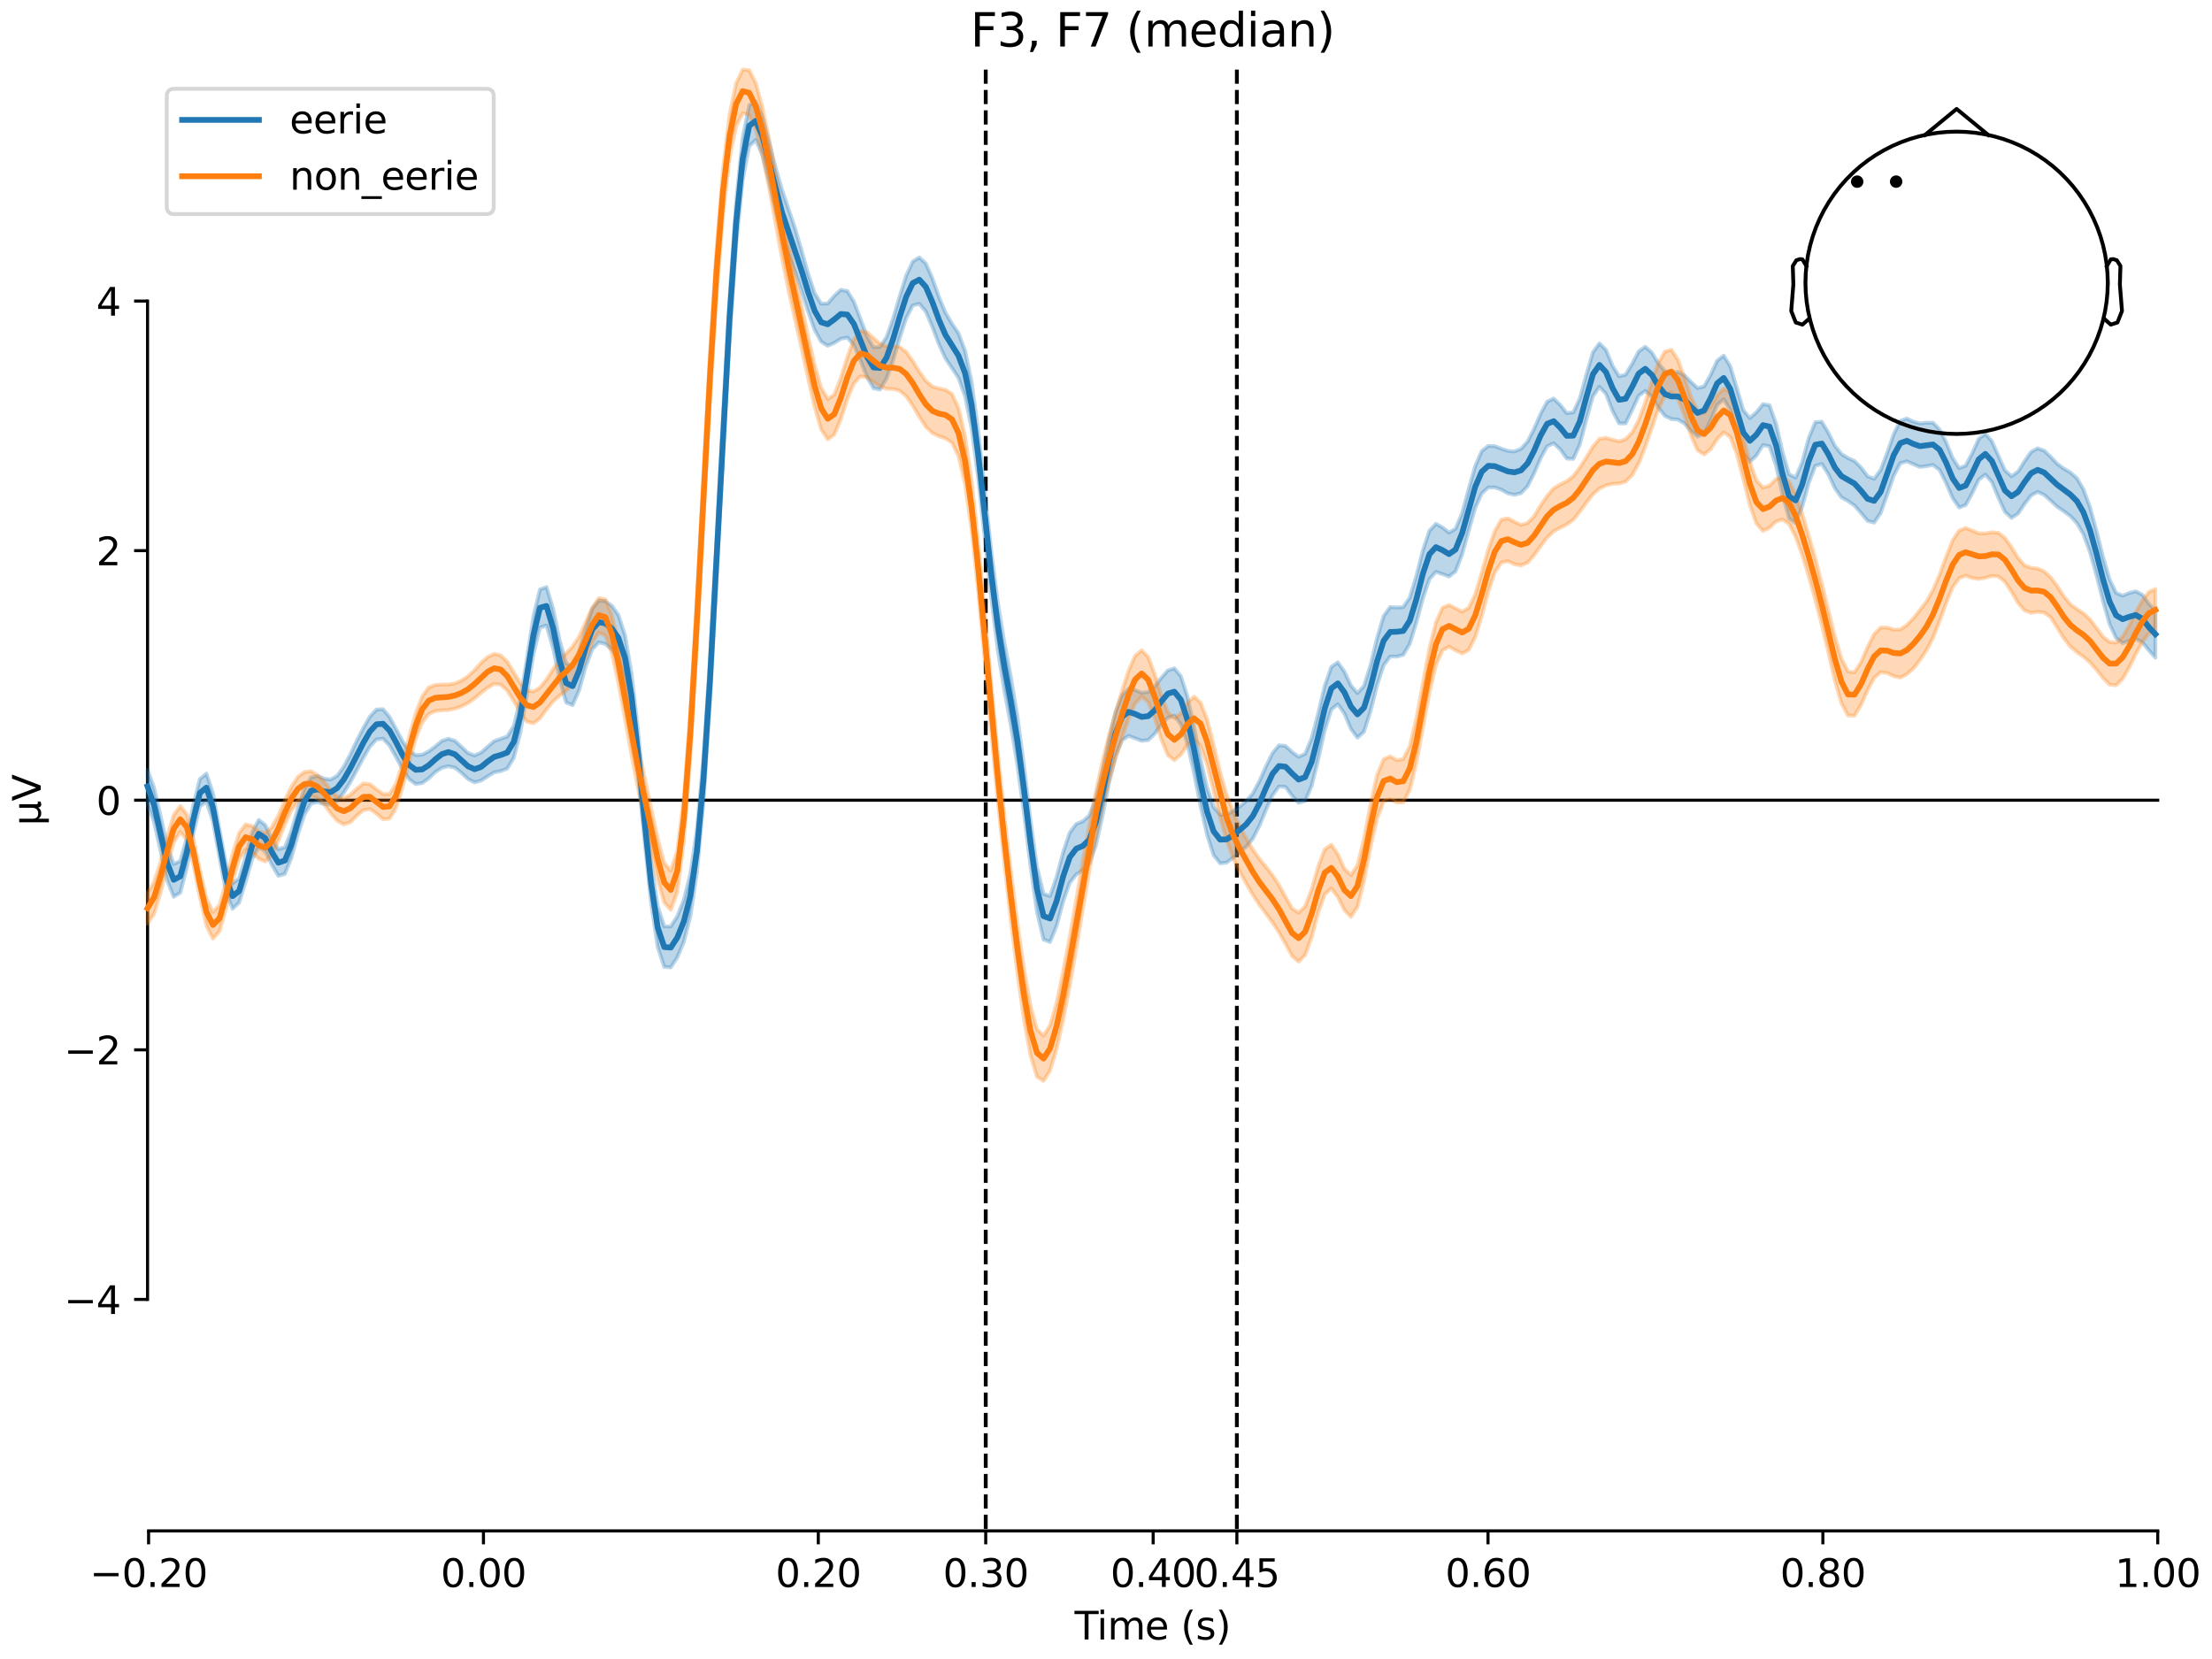<?xml version="1.0" encoding="utf-8" standalone="no"?>
<!DOCTYPE svg PUBLIC "-//W3C//DTD SVG 1.1//EN"
  "http://www.w3.org/Graphics/SVG/1.1/DTD/svg11.dtd">
<svg xmlns:xlink="http://www.w3.org/1999/xlink" width="576pt" height="432pt" viewBox="0 0 576 432" xmlns="http://www.w3.org/2000/svg" version="1.1">
 <defs>
  <style type="text/css">*{stroke-linejoin: round; stroke-linecap: butt}</style>
 </defs>
 <g id="figure_1">
  <g id="patch_1">
   <path d="M 0 432 
L 576 432 
L 576 0 
L 0 0 
z
" style="fill: #ffffff"/>
  </g>
  <g id="axes_1">
   <g id="patch_2">
    <path d="M 38.421 398.644 
L 561.867 398.644 
L 561.867 18.118 
L 38.421 18.118 
L 38.421 398.644 
z
" style="fill: none; opacity: 0"/>
   </g>
   <g id="patch_3">
    <path d="M 38.421 338.364 
L 38.421 78.398 
" style="fill: none; stroke: #000000; stroke-width: 0.8; stroke-linejoin: miter; stroke-linecap: square"/>
   </g>
   <g id="LineCollection_1">
    <path d="M 256.682 18.118 
L 256.682 398.644 
" clip-path="url(#pa86d9f536d)" style="fill: none; stroke-dasharray: 3.7,1.6; stroke-dashoffset: 0; stroke: #000000"/>
    <path d="M 322.079 18.118 
L 322.079 398.644 
" clip-path="url(#pa86d9f536d)" style="fill: none; stroke-dasharray: 3.7,1.6; stroke-dashoffset: 0; stroke: #000000"/>
   </g>
   <g id="matplotlib.axis_1">
    <g id="xtick_1">
     <g id="line2d_1">
      <defs>
       <path id="m85434a8938" d="M 0 0 
L 0 3.5 
" style="stroke: #000000; stroke-width: 0.8"/>
      </defs>
      <g>
       <use xlink:href="#m85434a8938" x="38.693" y="398.644" style="stroke: #000000; stroke-width: 0.8"/>
      </g>
     </g>
     <g id="text_1">
      <!-- −0.20 -->
      <g transform="translate(23.37 413.242) scale(0.1 -0.1)">
       <defs>
        <path id="DejaVuSans-2212" d="M 678 2272 
L 4684 2272 
L 4684 1741 
L 678 1741 
L 678 2272 
z
" transform="scale(0.016)"/>
        <path id="DejaVuSans-30" d="M 2034 4250 
Q 1547 4250 1301 3770 
Q 1056 3291 1056 2328 
Q 1056 1369 1301 889 
Q 1547 409 2034 409 
Q 2525 409 2770 889 
Q 3016 1369 3016 2328 
Q 3016 3291 2770 3770 
Q 2525 4250 2034 4250 
z
M 2034 4750 
Q 2819 4750 3233 4129 
Q 3647 3509 3647 2328 
Q 3647 1150 3233 529 
Q 2819 -91 2034 -91 
Q 1250 -91 836 529 
Q 422 1150 422 2328 
Q 422 3509 836 4129 
Q 1250 4750 2034 4750 
z
" transform="scale(0.016)"/>
        <path id="DejaVuSans-2e" d="M 684 794 
L 1344 794 
L 1344 0 
L 684 0 
L 684 794 
z
" transform="scale(0.016)"/>
        <path id="DejaVuSans-32" d="M 1228 531 
L 3431 531 
L 3431 0 
L 469 0 
L 469 531 
Q 828 903 1448 1529 
Q 2069 2156 2228 2338 
Q 2531 2678 2651 2914 
Q 2772 3150 2772 3378 
Q 2772 3750 2511 3984 
Q 2250 4219 1831 4219 
Q 1534 4219 1204 4116 
Q 875 4013 500 3803 
L 500 4441 
Q 881 4594 1212 4672 
Q 1544 4750 1819 4750 
Q 2544 4750 2975 4387 
Q 3406 4025 3406 3419 
Q 3406 3131 3298 2873 
Q 3191 2616 2906 2266 
Q 2828 2175 2409 1742 
Q 1991 1309 1228 531 
z
" transform="scale(0.016)"/>
       </defs>
       <use xlink:href="#DejaVuSans-2212"/>
       <use xlink:href="#DejaVuSans-30" transform="translate(83.789 0)"/>
       <use xlink:href="#DejaVuSans-2e" transform="translate(147.412 0)"/>
       <use xlink:href="#DejaVuSans-32" transform="translate(179.199 0)"/>
       <use xlink:href="#DejaVuSans-30" transform="translate(242.822 0)"/>
      </g>
     </g>
    </g>
    <g id="xtick_2">
     <g id="line2d_2">
      <g>
       <use xlink:href="#m85434a8938" x="125.889" y="398.644" style="stroke: #000000; stroke-width: 0.8"/>
      </g>
     </g>
     <g id="text_2">
      <!-- 0.00 -->
      <g transform="translate(114.756 413.242) scale(0.1 -0.1)">
       <use xlink:href="#DejaVuSans-30"/>
       <use xlink:href="#DejaVuSans-2e" transform="translate(63.623 0)"/>
       <use xlink:href="#DejaVuSans-30" transform="translate(95.41 0)"/>
       <use xlink:href="#DejaVuSans-30" transform="translate(159.033 0)"/>
      </g>
     </g>
    </g>
    <g id="xtick_3">
     <g id="line2d_3">
      <g>
       <use xlink:href="#m85434a8938" x="213.084" y="398.644" style="stroke: #000000; stroke-width: 0.8"/>
      </g>
     </g>
     <g id="text_3">
      <!-- 0.20 -->
      <g transform="translate(201.952 413.242) scale(0.1 -0.1)">
       <use xlink:href="#DejaVuSans-30"/>
       <use xlink:href="#DejaVuSans-2e" transform="translate(63.623 0)"/>
       <use xlink:href="#DejaVuSans-32" transform="translate(95.41 0)"/>
       <use xlink:href="#DejaVuSans-30" transform="translate(159.033 0)"/>
      </g>
     </g>
    </g>
    <g id="xtick_4">
     <g id="line2d_4">
      <g>
       <use xlink:href="#m85434a8938" x="256.682" y="398.644" style="stroke: #000000; stroke-width: 0.8"/>
      </g>
     </g>
     <g id="text_4">
      <!-- 0.30 -->
      <g transform="translate(245.549 413.242) scale(0.1 -0.1)">
       <defs>
        <path id="DejaVuSans-33" d="M 2597 2516 
Q 3050 2419 3304 2112 
Q 3559 1806 3559 1356 
Q 3559 666 3084 287 
Q 2609 -91 1734 -91 
Q 1441 -91 1130 -33 
Q 819 25 488 141 
L 488 750 
Q 750 597 1062 519 
Q 1375 441 1716 441 
Q 2309 441 2620 675 
Q 2931 909 2931 1356 
Q 2931 1769 2642 2001 
Q 2353 2234 1838 2234 
L 1294 2234 
L 1294 2753 
L 1863 2753 
Q 2328 2753 2575 2939 
Q 2822 3125 2822 3475 
Q 2822 3834 2567 4026 
Q 2313 4219 1838 4219 
Q 1578 4219 1281 4162 
Q 984 4106 628 3988 
L 628 4550 
Q 988 4650 1302 4700 
Q 1616 4750 1894 4750 
Q 2613 4750 3031 4423 
Q 3450 4097 3450 3541 
Q 3450 3153 3228 2886 
Q 3006 2619 2597 2516 
z
" transform="scale(0.016)"/>
       </defs>
       <use xlink:href="#DejaVuSans-30"/>
       <use xlink:href="#DejaVuSans-2e" transform="translate(63.623 0)"/>
       <use xlink:href="#DejaVuSans-33" transform="translate(95.41 0)"/>
       <use xlink:href="#DejaVuSans-30" transform="translate(159.033 0)"/>
      </g>
     </g>
    </g>
    <g id="xtick_5">
     <g id="line2d_5">
      <g>
       <use xlink:href="#m85434a8938" x="300.28" y="398.644" style="stroke: #000000; stroke-width: 0.8"/>
      </g>
     </g>
     <g id="text_5">
      <!-- 0.40 -->
      <g transform="translate(289.147 413.242) scale(0.1 -0.1)">
       <defs>
        <path id="DejaVuSans-34" d="M 2419 4116 
L 825 1625 
L 2419 1625 
L 2419 4116 
z
M 2253 4666 
L 3047 4666 
L 3047 1625 
L 3713 1625 
L 3713 1100 
L 3047 1100 
L 3047 0 
L 2419 0 
L 2419 1100 
L 313 1100 
L 313 1709 
L 2253 4666 
z
" transform="scale(0.016)"/>
       </defs>
       <use xlink:href="#DejaVuSans-30"/>
       <use xlink:href="#DejaVuSans-2e" transform="translate(63.623 0)"/>
       <use xlink:href="#DejaVuSans-34" transform="translate(95.41 0)"/>
       <use xlink:href="#DejaVuSans-30" transform="translate(159.033 0)"/>
      </g>
     </g>
    </g>
    <g id="xtick_6">
     <g id="line2d_6">
      <g>
       <use xlink:href="#m85434a8938" x="322.079" y="398.644" style="stroke: #000000; stroke-width: 0.8"/>
      </g>
     </g>
     <g id="text_6">
      <!-- 0.45 -->
      <g transform="translate(310.946 413.242) scale(0.1 -0.1)">
       <defs>
        <path id="DejaVuSans-35" d="M 691 4666 
L 3169 4666 
L 3169 4134 
L 1269 4134 
L 1269 2991 
Q 1406 3038 1543 3061 
Q 1681 3084 1819 3084 
Q 2600 3084 3056 2656 
Q 3513 2228 3513 1497 
Q 3513 744 3044 326 
Q 2575 -91 1722 -91 
Q 1428 -91 1123 -41 
Q 819 9 494 109 
L 494 744 
Q 775 591 1075 516 
Q 1375 441 1709 441 
Q 2250 441 2565 725 
Q 2881 1009 2881 1497 
Q 2881 1984 2565 2268 
Q 2250 2553 1709 2553 
Q 1456 2553 1204 2497 
Q 953 2441 691 2322 
L 691 4666 
z
" transform="scale(0.016)"/>
       </defs>
       <use xlink:href="#DejaVuSans-30"/>
       <use xlink:href="#DejaVuSans-2e" transform="translate(63.623 0)"/>
       <use xlink:href="#DejaVuSans-34" transform="translate(95.41 0)"/>
       <use xlink:href="#DejaVuSans-35" transform="translate(159.033 0)"/>
      </g>
     </g>
    </g>
    <g id="xtick_7">
     <g id="line2d_7">
      <g>
       <use xlink:href="#m85434a8938" x="387.476" y="398.644" style="stroke: #000000; stroke-width: 0.8"/>
      </g>
     </g>
     <g id="text_7">
      <!-- 0.60 -->
      <g transform="translate(376.343 413.242) scale(0.1 -0.1)">
       <defs>
        <path id="DejaVuSans-36" d="M 2113 2584 
Q 1688 2584 1439 2293 
Q 1191 2003 1191 1497 
Q 1191 994 1439 701 
Q 1688 409 2113 409 
Q 2538 409 2786 701 
Q 3034 994 3034 1497 
Q 3034 2003 2786 2293 
Q 2538 2584 2113 2584 
z
M 3366 4563 
L 3366 3988 
Q 3128 4100 2886 4159 
Q 2644 4219 2406 4219 
Q 1781 4219 1451 3797 
Q 1122 3375 1075 2522 
Q 1259 2794 1537 2939 
Q 1816 3084 2150 3084 
Q 2853 3084 3261 2657 
Q 3669 2231 3669 1497 
Q 3669 778 3244 343 
Q 2819 -91 2113 -91 
Q 1303 -91 875 529 
Q 447 1150 447 2328 
Q 447 3434 972 4092 
Q 1497 4750 2381 4750 
Q 2619 4750 2861 4703 
Q 3103 4656 3366 4563 
z
" transform="scale(0.016)"/>
       </defs>
       <use xlink:href="#DejaVuSans-30"/>
       <use xlink:href="#DejaVuSans-2e" transform="translate(63.623 0)"/>
       <use xlink:href="#DejaVuSans-36" transform="translate(95.41 0)"/>
       <use xlink:href="#DejaVuSans-30" transform="translate(159.033 0)"/>
      </g>
     </g>
    </g>
    <g id="xtick_8">
     <g id="line2d_8">
      <g>
       <use xlink:href="#m85434a8938" x="474.671" y="398.644" style="stroke: #000000; stroke-width: 0.8"/>
      </g>
     </g>
     <g id="text_8">
      <!-- 0.80 -->
      <g transform="translate(463.538 413.242) scale(0.1 -0.1)">
       <defs>
        <path id="DejaVuSans-38" d="M 2034 2216 
Q 1584 2216 1326 1975 
Q 1069 1734 1069 1313 
Q 1069 891 1326 650 
Q 1584 409 2034 409 
Q 2484 409 2743 651 
Q 3003 894 3003 1313 
Q 3003 1734 2745 1975 
Q 2488 2216 2034 2216 
z
M 1403 2484 
Q 997 2584 770 2862 
Q 544 3141 544 3541 
Q 544 4100 942 4425 
Q 1341 4750 2034 4750 
Q 2731 4750 3128 4425 
Q 3525 4100 3525 3541 
Q 3525 3141 3298 2862 
Q 3072 2584 2669 2484 
Q 3125 2378 3379 2068 
Q 3634 1759 3634 1313 
Q 3634 634 3220 271 
Q 2806 -91 2034 -91 
Q 1263 -91 848 271 
Q 434 634 434 1313 
Q 434 1759 690 2068 
Q 947 2378 1403 2484 
z
M 1172 3481 
Q 1172 3119 1398 2916 
Q 1625 2713 2034 2713 
Q 2441 2713 2670 2916 
Q 2900 3119 2900 3481 
Q 2900 3844 2670 4047 
Q 2441 4250 2034 4250 
Q 1625 4250 1398 4047 
Q 1172 3844 1172 3481 
z
" transform="scale(0.016)"/>
       </defs>
       <use xlink:href="#DejaVuSans-30"/>
       <use xlink:href="#DejaVuSans-2e" transform="translate(63.623 0)"/>
       <use xlink:href="#DejaVuSans-38" transform="translate(95.41 0)"/>
       <use xlink:href="#DejaVuSans-30" transform="translate(159.033 0)"/>
      </g>
     </g>
    </g>
    <g id="xtick_9">
     <g id="line2d_9">
      <g>
       <use xlink:href="#m85434a8938" x="561.867" y="398.644" style="stroke: #000000; stroke-width: 0.8"/>
      </g>
     </g>
     <g id="text_9">
      <!-- 1.00 -->
      <g transform="translate(550.734 413.242) scale(0.1 -0.1)">
       <defs>
        <path id="DejaVuSans-31" d="M 794 531 
L 1825 531 
L 1825 4091 
L 703 3866 
L 703 4441 
L 1819 4666 
L 2450 4666 
L 2450 531 
L 3481 531 
L 3481 0 
L 794 0 
L 794 531 
z
" transform="scale(0.016)"/>
       </defs>
       <use xlink:href="#DejaVuSans-31"/>
       <use xlink:href="#DejaVuSans-2e" transform="translate(63.623 0)"/>
       <use xlink:href="#DejaVuSans-30" transform="translate(95.41 0)"/>
       <use xlink:href="#DejaVuSans-30" transform="translate(159.033 0)"/>
      </g>
     </g>
    </g>
    <g id="text_10">
     <!-- Time (s) -->
     <g transform="translate(279.815 426.92) scale(0.1 -0.1)">
      <defs>
       <path id="DejaVuSans-54" d="M -19 4666 
L 3928 4666 
L 3928 4134 
L 2272 4134 
L 2272 0 
L 1638 0 
L 1638 4134 
L -19 4134 
L -19 4666 
z
" transform="scale(0.016)"/>
       <path id="DejaVuSans-69" d="M 603 3500 
L 1178 3500 
L 1178 0 
L 603 0 
L 603 3500 
z
M 603 4863 
L 1178 4863 
L 1178 4134 
L 603 4134 
L 603 4863 
z
" transform="scale(0.016)"/>
       <path id="DejaVuSans-6d" d="M 3328 2828 
Q 3544 3216 3844 3400 
Q 4144 3584 4550 3584 
Q 5097 3584 5394 3201 
Q 5691 2819 5691 2113 
L 5691 0 
L 5113 0 
L 5113 2094 
Q 5113 2597 4934 2840 
Q 4756 3084 4391 3084 
Q 3944 3084 3684 2787 
Q 3425 2491 3425 1978 
L 3425 0 
L 2847 0 
L 2847 2094 
Q 2847 2600 2669 2842 
Q 2491 3084 2119 3084 
Q 1678 3084 1418 2786 
Q 1159 2488 1159 1978 
L 1159 0 
L 581 0 
L 581 3500 
L 1159 3500 
L 1159 2956 
Q 1356 3278 1631 3431 
Q 1906 3584 2284 3584 
Q 2666 3584 2933 3390 
Q 3200 3197 3328 2828 
z
" transform="scale(0.016)"/>
       <path id="DejaVuSans-65" d="M 3597 1894 
L 3597 1613 
L 953 1613 
Q 991 1019 1311 708 
Q 1631 397 2203 397 
Q 2534 397 2845 478 
Q 3156 559 3463 722 
L 3463 178 
Q 3153 47 2828 -22 
Q 2503 -91 2169 -91 
Q 1331 -91 842 396 
Q 353 884 353 1716 
Q 353 2575 817 3079 
Q 1281 3584 2069 3584 
Q 2775 3584 3186 3129 
Q 3597 2675 3597 1894 
z
M 3022 2063 
Q 3016 2534 2758 2815 
Q 2500 3097 2075 3097 
Q 1594 3097 1305 2825 
Q 1016 2553 972 2059 
L 3022 2063 
z
" transform="scale(0.016)"/>
       <path id="DejaVuSans-20" transform="scale(0.016)"/>
       <path id="DejaVuSans-28" d="M 1984 4856 
Q 1566 4138 1362 3434 
Q 1159 2731 1159 2009 
Q 1159 1288 1364 580 
Q 1569 -128 1984 -844 
L 1484 -844 
Q 1016 -109 783 600 
Q 550 1309 550 2009 
Q 550 2706 781 3412 
Q 1013 4119 1484 4856 
L 1984 4856 
z
" transform="scale(0.016)"/>
       <path id="DejaVuSans-73" d="M 2834 3397 
L 2834 2853 
Q 2591 2978 2328 3040 
Q 2066 3103 1784 3103 
Q 1356 3103 1142 2972 
Q 928 2841 928 2578 
Q 928 2378 1081 2264 
Q 1234 2150 1697 2047 
L 1894 2003 
Q 2506 1872 2764 1633 
Q 3022 1394 3022 966 
Q 3022 478 2636 193 
Q 2250 -91 1575 -91 
Q 1294 -91 989 -36 
Q 684 19 347 128 
L 347 722 
Q 666 556 975 473 
Q 1284 391 1588 391 
Q 1994 391 2212 530 
Q 2431 669 2431 922 
Q 2431 1156 2273 1281 
Q 2116 1406 1581 1522 
L 1381 1569 
Q 847 1681 609 1914 
Q 372 2147 372 2553 
Q 372 3047 722 3315 
Q 1072 3584 1716 3584 
Q 2034 3584 2315 3537 
Q 2597 3491 2834 3397 
z
" transform="scale(0.016)"/>
       <path id="DejaVuSans-29" d="M 513 4856 
L 1013 4856 
Q 1481 4119 1714 3412 
Q 1947 2706 1947 2009 
Q 1947 1309 1714 600 
Q 1481 -109 1013 -844 
L 513 -844 
Q 928 -128 1133 580 
Q 1338 1288 1338 2009 
Q 1338 2731 1133 3434 
Q 928 4138 513 4856 
z
" transform="scale(0.016)"/>
      </defs>
      <use xlink:href="#DejaVuSans-54"/>
      <use xlink:href="#DejaVuSans-69" transform="translate(57.959 0)"/>
      <use xlink:href="#DejaVuSans-6d" transform="translate(85.742 0)"/>
      <use xlink:href="#DejaVuSans-65" transform="translate(183.154 0)"/>
      <use xlink:href="#DejaVuSans-20" transform="translate(244.678 0)"/>
      <use xlink:href="#DejaVuSans-28" transform="translate(276.465 0)"/>
      <use xlink:href="#DejaVuSans-73" transform="translate(315.479 0)"/>
      <use xlink:href="#DejaVuSans-29" transform="translate(367.578 0)"/>
     </g>
    </g>
   </g>
   <g id="matplotlib.axis_2">
    <g id="ytick_1">
     <g id="line2d_10">
      <defs>
       <path id="m426896f9b7" d="M 0 0 
L -3.5 0 
" style="stroke: #000000; stroke-width: 0.8"/>
      </defs>
      <g>
       <use xlink:href="#m426896f9b7" x="38.421" y="338.364" style="stroke: #000000; stroke-width: 0.8"/>
      </g>
     </g>
     <g id="text_11">
      <!-- −4 -->
      <g transform="translate(16.678 342.163) scale(0.1 -0.1)">
       <use xlink:href="#DejaVuSans-2212"/>
       <use xlink:href="#DejaVuSans-34" transform="translate(83.789 0)"/>
      </g>
     </g>
    </g>
    <g id="ytick_2">
     <g id="line2d_11">
      <g>
       <use xlink:href="#m426896f9b7" x="38.421" y="273.373" style="stroke: #000000; stroke-width: 0.8"/>
      </g>
     </g>
     <g id="text_12">
      <!-- −2 -->
      <g transform="translate(16.678 277.172) scale(0.1 -0.1)">
       <use xlink:href="#DejaVuSans-2212"/>
       <use xlink:href="#DejaVuSans-32" transform="translate(83.789 0)"/>
      </g>
     </g>
    </g>
    <g id="ytick_3">
     <g id="line2d_12">
      <g>
       <use xlink:href="#m426896f9b7" x="38.421" y="208.381" style="stroke: #000000; stroke-width: 0.8"/>
      </g>
     </g>
     <g id="text_13">
      <!-- 0 -->
      <g transform="translate(25.058 212.18) scale(0.1 -0.1)">
       <use xlink:href="#DejaVuSans-30"/>
      </g>
     </g>
    </g>
    <g id="ytick_4">
     <g id="line2d_13">
      <g>
       <use xlink:href="#m426896f9b7" x="38.421" y="143.389" style="stroke: #000000; stroke-width: 0.8"/>
      </g>
     </g>
     <g id="text_14">
      <!-- 2 -->
      <g transform="translate(25.058 147.189) scale(0.1 -0.1)">
       <use xlink:href="#DejaVuSans-32"/>
      </g>
     </g>
    </g>
    <g id="ytick_5">
     <g id="line2d_14">
      <g>
       <use xlink:href="#m426896f9b7" x="38.421" y="78.398" style="stroke: #000000; stroke-width: 0.8"/>
      </g>
     </g>
     <g id="text_15">
      <!-- 4 -->
      <g transform="translate(25.058 82.197) scale(0.1 -0.1)">
       <use xlink:href="#DejaVuSans-34"/>
      </g>
     </g>
    </g>
    <g id="text_16">
     <!-- µV -->
     <g transform="translate(10.599 214.982) rotate(-90) scale(0.1 -0.1)">
      <defs>
       <path id="DejaVuSans-b5" d="M 544 -1331 
L 544 3500 
L 1119 3500 
L 1119 1325 
Q 1119 872 1334 640 
Q 1550 409 1972 409 
Q 2434 409 2667 671 
Q 2900 934 2900 1459 
L 2900 3500 
L 3475 3500 
L 3475 806 
Q 3475 619 3529 530 
Q 3584 441 3700 441 
Q 3728 441 3778 458 
Q 3828 475 3916 513 
L 3916 50 
Q 3788 -22 3673 -56 
Q 3559 -91 3450 -91 
Q 3234 -91 3106 31 
Q 2978 153 2931 403 
Q 2775 156 2548 32 
Q 2322 -91 2016 -91 
Q 1697 -91 1473 31 
Q 1250 153 1119 397 
L 1119 -1331 
L 544 -1331 
z
" transform="scale(0.016)"/>
       <path id="DejaVuSans-56" d="M 1831 0 
L 50 4666 
L 709 4666 
L 2188 738 
L 3669 4666 
L 4325 4666 
L 2547 0 
L 1831 0 
z
" transform="scale(0.016)"/>
      </defs>
      <use xlink:href="#DejaVuSans-b5"/>
      <use xlink:href="#DejaVuSans-56" transform="translate(63.623 0)"/>
     </g>
    </g>
   </g>
   <g id="patch_4">
    <path d="M 38.693 398.644 
L 561.867 398.644 
" style="fill: none; stroke: #000000; stroke-width: 0.8; stroke-linejoin: miter; stroke-linecap: square"/>
   </g>
   <g id="patch_5">
    <path d="M 38.421 208.381 
L 561.867 208.381 
" style="fill: none; stroke: #000000; stroke-width: 0.8; stroke-linejoin: miter; stroke-linecap: square"/>
   </g>
   <g id="text_17">
    <!-- F3, F7 (median) -->
    <g transform="translate(252.713 12.118) scale(0.12 -0.12)">
     <defs>
      <path id="DejaVuSans-46" d="M 628 4666 
L 3309 4666 
L 3309 4134 
L 1259 4134 
L 1259 2759 
L 3109 2759 
L 3109 2228 
L 1259 2228 
L 1259 0 
L 628 0 
L 628 4666 
z
" transform="scale(0.016)"/>
      <path id="DejaVuSans-2c" d="M 750 794 
L 1409 794 
L 1409 256 
L 897 -744 
L 494 -744 
L 750 256 
L 750 794 
z
" transform="scale(0.016)"/>
      <path id="DejaVuSans-37" d="M 525 4666 
L 3525 4666 
L 3525 4397 
L 1831 0 
L 1172 0 
L 2766 4134 
L 525 4134 
L 525 4666 
z
" transform="scale(0.016)"/>
      <path id="DejaVuSans-64" d="M 2906 2969 
L 2906 4863 
L 3481 4863 
L 3481 0 
L 2906 0 
L 2906 525 
Q 2725 213 2448 61 
Q 2172 -91 1784 -91 
Q 1150 -91 751 415 
Q 353 922 353 1747 
Q 353 2572 751 3078 
Q 1150 3584 1784 3584 
Q 2172 3584 2448 3432 
Q 2725 3281 2906 2969 
z
M 947 1747 
Q 947 1113 1208 752 
Q 1469 391 1925 391 
Q 2381 391 2643 752 
Q 2906 1113 2906 1747 
Q 2906 2381 2643 2742 
Q 2381 3103 1925 3103 
Q 1469 3103 1208 2742 
Q 947 2381 947 1747 
z
" transform="scale(0.016)"/>
      <path id="DejaVuSans-61" d="M 2194 1759 
Q 1497 1759 1228 1600 
Q 959 1441 959 1056 
Q 959 750 1161 570 
Q 1363 391 1709 391 
Q 2188 391 2477 730 
Q 2766 1069 2766 1631 
L 2766 1759 
L 2194 1759 
z
M 3341 1997 
L 3341 0 
L 2766 0 
L 2766 531 
Q 2569 213 2275 61 
Q 1981 -91 1556 -91 
Q 1019 -91 701 211 
Q 384 513 384 1019 
Q 384 1609 779 1909 
Q 1175 2209 1959 2209 
L 2766 2209 
L 2766 2266 
Q 2766 2663 2505 2880 
Q 2244 3097 1772 3097 
Q 1472 3097 1187 3025 
Q 903 2953 641 2809 
L 641 3341 
Q 956 3463 1253 3523 
Q 1550 3584 1831 3584 
Q 2591 3584 2966 3190 
Q 3341 2797 3341 1997 
z
" transform="scale(0.016)"/>
      <path id="DejaVuSans-6e" d="M 3513 2113 
L 3513 0 
L 2938 0 
L 2938 2094 
Q 2938 2591 2744 2837 
Q 2550 3084 2163 3084 
Q 1697 3084 1428 2787 
Q 1159 2491 1159 1978 
L 1159 0 
L 581 0 
L 581 3500 
L 1159 3500 
L 1159 2956 
Q 1366 3272 1645 3428 
Q 1925 3584 2291 3584 
Q 2894 3584 3203 3211 
Q 3513 2838 3513 2113 
z
" transform="scale(0.016)"/>
     </defs>
     <use xlink:href="#DejaVuSans-46"/>
     <use xlink:href="#DejaVuSans-33" transform="translate(57.52 0)"/>
     <use xlink:href="#DejaVuSans-2c" transform="translate(121.143 0)"/>
     <use xlink:href="#DejaVuSans-20" transform="translate(152.93 0)"/>
     <use xlink:href="#DejaVuSans-46" transform="translate(184.717 0)"/>
     <use xlink:href="#DejaVuSans-37" transform="translate(242.236 0)"/>
     <use xlink:href="#DejaVuSans-20" transform="translate(305.859 0)"/>
     <use xlink:href="#DejaVuSans-28" transform="translate(337.646 0)"/>
     <use xlink:href="#DejaVuSans-6d" transform="translate(376.66 0)"/>
     <use xlink:href="#DejaVuSans-65" transform="translate(474.072 0)"/>
     <use xlink:href="#DejaVuSans-64" transform="translate(535.596 0)"/>
     <use xlink:href="#DejaVuSans-69" transform="translate(599.072 0)"/>
     <use xlink:href="#DejaVuSans-61" transform="translate(626.855 0)"/>
     <use xlink:href="#DejaVuSans-6e" transform="translate(688.135 0)"/>
     <use xlink:href="#DejaVuSans-29" transform="translate(751.514 0)"/>
    </g>
   </g>
   <g id="legend_1">
    <g id="patch_6">
     <path d="M 45.421 55.753 
L 126.563 55.753 
Q 128.563 55.753 128.563 53.753 
L 128.563 25.118 
Q 128.563 23.118 126.563 23.118 
L 45.421 23.118 
Q 43.421 23.118 43.421 25.118 
L 43.421 53.753 
Q 43.421 55.753 45.421 55.753 
z
" style="fill: #ffffff; opacity: 0.8; stroke: #cccccc; stroke-linejoin: miter"/>
    </g>
    <g id="line2d_15">
     <path d="M 47.421 31.217 
L 57.421 31.217 
L 67.421 31.217 
" style="fill: none; stroke: #1f77b4; stroke-width: 1.5; stroke-linecap: square"/>
    </g>
    <g id="text_18">
     <!-- eerie -->
     <g transform="translate(75.421 34.717) scale(0.1 -0.1)">
      <defs>
       <path id="DejaVuSans-72" d="M 2631 2963 
Q 2534 3019 2420 3045 
Q 2306 3072 2169 3072 
Q 1681 3072 1420 2755 
Q 1159 2438 1159 1844 
L 1159 0 
L 581 0 
L 581 3500 
L 1159 3500 
L 1159 2956 
Q 1341 3275 1631 3429 
Q 1922 3584 2338 3584 
Q 2397 3584 2469 3576 
Q 2541 3569 2628 3553 
L 2631 2963 
z
" transform="scale(0.016)"/>
      </defs>
      <use xlink:href="#DejaVuSans-65"/>
      <use xlink:href="#DejaVuSans-65" transform="translate(61.523 0)"/>
      <use xlink:href="#DejaVuSans-72" transform="translate(123.047 0)"/>
      <use xlink:href="#DejaVuSans-69" transform="translate(164.16 0)"/>
      <use xlink:href="#DejaVuSans-65" transform="translate(191.943 0)"/>
     </g>
    </g>
    <g id="line2d_16">
     <path d="M 47.421 45.895 
L 57.421 45.895 
L 67.421 45.895 
" style="fill: none; stroke: #ff7f0e; stroke-width: 1.5; stroke-linecap: square"/>
    </g>
    <g id="text_19">
     <!-- non_eerie -->
     <g transform="translate(75.421 49.395) scale(0.1 -0.1)">
      <defs>
       <path id="DejaVuSans-6f" d="M 1959 3097 
Q 1497 3097 1228 2736 
Q 959 2375 959 1747 
Q 959 1119 1226 758 
Q 1494 397 1959 397 
Q 2419 397 2687 759 
Q 2956 1122 2956 1747 
Q 2956 2369 2687 2733 
Q 2419 3097 1959 3097 
z
M 1959 3584 
Q 2709 3584 3137 3096 
Q 3566 2609 3566 1747 
Q 3566 888 3137 398 
Q 2709 -91 1959 -91 
Q 1206 -91 779 398 
Q 353 888 353 1747 
Q 353 2609 779 3096 
Q 1206 3584 1959 3584 
z
" transform="scale(0.016)"/>
       <path id="DejaVuSans-5f" d="M 3263 -1063 
L 3263 -1509 
L -63 -1509 
L -63 -1063 
L 3263 -1063 
z
" transform="scale(0.016)"/>
      </defs>
      <use xlink:href="#DejaVuSans-6e"/>
      <use xlink:href="#DejaVuSans-6f" transform="translate(63.379 0)"/>
      <use xlink:href="#DejaVuSans-6e" transform="translate(124.561 0)"/>
      <use xlink:href="#DejaVuSans-5f" transform="translate(187.939 0)"/>
      <use xlink:href="#DejaVuSans-65" transform="translate(237.939 0)"/>
      <use xlink:href="#DejaVuSans-65" transform="translate(299.463 0)"/>
      <use xlink:href="#DejaVuSans-72" transform="translate(360.986 0)"/>
      <use xlink:href="#DejaVuSans-69" transform="translate(402.1 0)"/>
      <use xlink:href="#DejaVuSans-65" transform="translate(429.883 0)"/>
     </g>
    </g>
   </g>
   <g id="FillBetweenPolyCollection_1">
    <defs>
     <path id="mc8bcbf8b7e" d="M 38.421 -231.506 
L 38.421 -222.62 
L 40.124 -217.915 
L 41.827 -210.422 
L 43.53 -202.754 
L 45.233 -198.482 
L 46.936 -199.516 
L 48.639 -205.986 
L 50.342 -214.955 
L 52.045 -221.995 
L 53.748 -223.302 
L 55.451 -218.102 
L 57.154 -208.787 
L 58.857 -199.759 
L 60.56 -195.366 
L 62.263 -196.95 
L 63.966 -202.427 
L 65.669 -208.299 
L 67.372 -211.369 
L 69.075 -210.298 
L 70.778 -206.817 
L 72.481 -203.929 
L 74.184 -204.432 
L 75.887 -208.649 
L 77.59 -214.808 
L 79.294 -219.906 
L 80.997 -222.752 
L 82.7 -223.159 
L 84.403 -222.598 
L 86.106 -222.446 
L 87.809 -223.45 
L 89.512 -225.586 
L 91.215 -228.292 
L 92.918 -231.455 
L 94.621 -234.647 
L 96.324 -237.593 
L 98.027 -239.445 
L 99.73 -239.653 
L 101.433 -237.865 
L 103.136 -234.847 
L 104.839 -231.654 
L 106.542 -229.115 
L 108.245 -227.832 
L 109.948 -228.094 
L 111.651 -229.319 
L 113.354 -230.955 
L 115.057 -232.063 
L 116.76 -232.477 
L 118.463 -232.096 
L 120.166 -230.743 
L 121.87 -229.141 
L 123.573 -228.288 
L 125.276 -228.739 
L 126.979 -229.836 
L 128.682 -230.874 
L 130.385 -231.217 
L 132.088 -231.85 
L 133.791 -234.664 
L 135.494 -241.209 
L 137.197 -251.072 
L 138.9 -261.64 
L 140.603 -268.568 
L 142.306 -269.12 
L 144.009 -263.323 
L 145.712 -255.09 
L 147.415 -249.091 
L 149.118 -248.377 
L 150.821 -252.316 
L 152.524 -258.424 
L 154.227 -262.918 
L 155.93 -264.724 
L 157.633 -264.322 
L 159.336 -262.858 
L 161.039 -260.259 
L 162.742 -255.067 
L 164.446 -245.249 
L 166.149 -230.368 
L 167.852 -212.966 
L 169.555 -196.953 
L 171.258 -185.389 
L 172.961 -180.227 
L 174.664 -180.09 
L 176.367 -182.694 
L 178.07 -186.765 
L 179.773 -193.42 
L 181.476 -204.793 
L 183.179 -223.192 
L 184.882 -249.117 
L 186.585 -280.575 
L 188.288 -313.574 
L 189.991 -343.883 
L 191.694 -368.509 
L 193.397 -385.196 
L 195.1 -393.981 
L 196.803 -395.535 
L 198.506 -391.698 
L 200.209 -384.855 
L 201.912 -377.518 
L 203.615 -371.114 
L 205.318 -365.693 
L 207.022 -361.237 
L 208.725 -356.256 
L 210.428 -350.876 
L 212.131 -346.086 
L 213.834 -343.023 
L 215.537 -341.968 
L 217.24 -342.698 
L 218.943 -343.791 
L 220.646 -344.083 
L 222.349 -342.139 
L 224.052 -338.092 
L 225.755 -333.874 
L 227.458 -330.885 
L 229.161 -330.57 
L 230.864 -333.426 
L 232.567 -338.127 
L 234.27 -343.954 
L 235.973 -349.157 
L 237.676 -352.466 
L 239.379 -352.899 
L 241.082 -350.868 
L 242.785 -346.851 
L 244.488 -342.381 
L 246.191 -338.681 
L 247.894 -336.14 
L 249.598 -333.586 
L 251.301 -328.835 
L 253.004 -320.44 
L 254.707 -307.733 
L 256.41 -292.111 
L 258.113 -276.428 
L 259.816 -262.74 
L 261.519 -252.218 
L 263.222 -243.144 
L 264.925 -232.767 
L 266.628 -220.37 
L 268.331 -206.562 
L 270.034 -194.525 
L 271.737 -187.345 
L 273.44 -186.726 
L 275.143 -190.927 
L 276.846 -197.255 
L 278.549 -202.09 
L 280.252 -204.281 
L 281.955 -205.38 
L 283.658 -207.19 
L 285.361 -211.865 
L 287.064 -219.457 
L 288.767 -228.05 
L 290.47 -235.163 
L 292.174 -239.203 
L 293.877 -240.398 
L 295.58 -239.765 
L 297.283 -239.101 
L 298.986 -239.272 
L 300.689 -240.906 
L 302.392 -243.242 
L 304.095 -245.084 
L 305.798 -245.624 
L 307.501 -243.331 
L 309.204 -238.331 
L 310.907 -230.761 
L 312.61 -222.188 
L 314.313 -214.659 
L 316.016 -209.328 
L 317.719 -207.19 
L 319.422 -207.378 
L 321.125 -208.674 
L 322.828 -210.011 
L 324.531 -211.513 
L 326.234 -213.605 
L 327.937 -216.927 
L 329.64 -221.018 
L 331.343 -224.896 
L 333.046 -227.202 
L 334.75 -227.087 
L 336.453 -224.785 
L 338.156 -222.951 
L 339.859 -223.417 
L 341.562 -227.383 
L 343.265 -234.294 
L 344.968 -241.879 
L 346.671 -247.244 
L 348.374 -248.616 
L 350.077 -246.199 
L 351.78 -242.166 
L 353.483 -239.915 
L 355.186 -241.477 
L 356.889 -246.827 
L 358.592 -253.568 
L 360.295 -258.743 
L 361.998 -261.028 
L 363.701 -261.032 
L 365.404 -261.463 
L 367.107 -264.366 
L 368.81 -269.872 
L 370.513 -276.153 
L 372.216 -281.191 
L 373.919 -283.094 
L 375.622 -282.509 
L 377.326 -281.886 
L 379.029 -283.208 
L 380.732 -287.631 
L 382.435 -293.767 
L 384.138 -299.726 
L 385.841 -303.48 
L 387.544 -305.062 
L 389.247 -305.087 
L 390.95 -304.48 
L 392.653 -303.533 
L 394.356 -303.168 
L 396.059 -303.567 
L 397.762 -305.368 
L 399.465 -308.675 
L 401.168 -312.663 
L 402.871 -315.774 
L 404.574 -316.565 
L 406.277 -314.988 
L 407.98 -312.598 
L 409.683 -312.493 
L 411.386 -316.272 
L 413.089 -322.775 
L 414.792 -328.787 
L 416.495 -331.271 
L 418.198 -329.432 
L 419.902 -325 
L 421.605 -321.762 
L 423.308 -321.763 
L 425.011 -325.229 
L 426.714 -328.952 
L 428.417 -330.204 
L 430.12 -328.717 
L 431.823 -325.878 
L 433.526 -323.703 
L 435.229 -322.892 
L 436.932 -322.74 
L 438.635 -321.741 
L 440.338 -319.783 
L 442.041 -318.316 
L 443.744 -319.011 
L 445.447 -322.541 
L 447.15 -326.572 
L 448.853 -328.006 
L 450.556 -325.176 
L 452.259 -319.292 
L 453.962 -313.878 
L 455.665 -311.733 
L 457.368 -313.375 
L 459.071 -316.1 
L 460.774 -315.795 
L 462.478 -310.774 
L 464.181 -303.052 
L 465.884 -296.921 
L 467.587 -295.824 
L 469.29 -300.007 
L 470.993 -306.207 
L 472.696 -310.693 
L 474.399 -311.188 
L 476.102 -308.495 
L 477.805 -304.85 
L 479.508 -302.482 
L 481.211 -301.542 
L 482.914 -300.348 
L 484.617 -298.418 
L 486.32 -296.364 
L 488.023 -295.92 
L 489.726 -298.424 
L 491.429 -303.186 
L 493.132 -308.16 
L 494.835 -311.369 
L 496.538 -311.872 
L 498.241 -311.108 
L 499.944 -310.402 
L 501.647 -310.615 
L 503.35 -310.935 
L 505.054 -309.622 
L 506.757 -306.23 
L 508.46 -302.316 
L 510.163 -299.843 
L 511.866 -300.489 
L 513.569 -303.592 
L 515.272 -307.115 
L 516.975 -308.42 
L 518.678 -306.49 
L 520.381 -302.409 
L 522.084 -298.718 
L 523.787 -297.133 
L 525.49 -298.252 
L 527.193 -300.757 
L 528.896 -302.986 
L 530.599 -303.924 
L 532.302 -303.138 
L 534.005 -301.615 
L 535.708 -300.041 
L 537.411 -298.87 
L 539.114 -297.619 
L 540.817 -295.795 
L 542.52 -292.861 
L 544.223 -288.259 
L 545.926 -282.211 
L 547.63 -275.487 
L 549.333 -269.485 
L 551.036 -265.829 
L 552.739 -264.498 
L 554.442 -265.113 
L 556.145 -265.619 
L 557.848 -264.785 
L 559.551 -262.667 
L 561.254 -260.744 
L 561.254 -272.898 
L 561.254 -272.898 
L 559.551 -274.842 
L 557.848 -277.132 
L 556.145 -278.016 
L 554.442 -277.601 
L 552.739 -276.869 
L 551.036 -277.601 
L 549.333 -281.103 
L 547.63 -286.94 
L 545.926 -293.7 
L 544.223 -299.969 
L 542.52 -304.567 
L 540.817 -307.478 
L 539.114 -308.968 
L 537.411 -309.968 
L 535.708 -311.222 
L 534.005 -313.026 
L 532.302 -314.659 
L 530.599 -315.247 
L 528.896 -314.326 
L 527.193 -311.896 
L 525.49 -309.193 
L 523.787 -307.977 
L 522.084 -309.524 
L 520.381 -313.318 
L 518.678 -317.12 
L 516.975 -319.034 
L 515.272 -317.747 
L 513.569 -313.98 
L 511.866 -310.746 
L 510.163 -310.083 
L 508.46 -312.718 
L 506.757 -316.883 
L 505.054 -320.167 
L 503.35 -321.919 
L 501.647 -321.92 
L 499.944 -321.741 
L 498.241 -322.198 
L 496.538 -323.003 
L 494.835 -322.401 
L 493.132 -318.991 
L 491.429 -314.066 
L 489.726 -309.635 
L 488.023 -307.318 
L 486.32 -307.969 
L 484.617 -310.256 
L 482.914 -311.957 
L 481.211 -312.708 
L 479.508 -313.787 
L 477.805 -315.9 
L 476.102 -319.31 
L 474.399 -322.184 
L 472.696 -322.062 
L 470.993 -317.95 
L 469.29 -311.656 
L 467.587 -307.636 
L 465.884 -308.479 
L 464.181 -314.245 
L 462.478 -321.66 
L 460.774 -326.472 
L 459.071 -326.765 
L 457.368 -324.615 
L 455.665 -323.137 
L 453.962 -325.169 
L 452.259 -330.957 
L 450.556 -336.614 
L 448.853 -339.396 
L 447.15 -338.079 
L 445.447 -334.38 
L 443.744 -331.377 
L 442.041 -330.947 
L 440.338 -332.537 
L 438.635 -334.232 
L 436.932 -335.169 
L 435.229 -334.884 
L 433.526 -335.383 
L 431.823 -337.425 
L 430.12 -340.217 
L 428.417 -341.709 
L 426.714 -340.493 
L 425.011 -337.269 
L 423.308 -334.427 
L 421.605 -334.011 
L 419.902 -336.761 
L 418.198 -340.889 
L 416.495 -342.58 
L 414.792 -340.259 
L 413.089 -334.424 
L 411.386 -328.263 
L 409.683 -324.619 
L 407.98 -324.409 
L 406.277 -326.561 
L 404.574 -328.211 
L 402.871 -327.4 
L 401.168 -324.23 
L 399.465 -320.317 
L 397.762 -316.989 
L 396.059 -315.119 
L 394.356 -314.444 
L 392.653 -314.588 
L 390.95 -315.155 
L 389.247 -315.829 
L 387.544 -315.875 
L 385.841 -314.543 
L 384.138 -310.612 
L 382.435 -304.634 
L 380.732 -298.365 
L 379.029 -294.322 
L 377.326 -293.31 
L 375.622 -294.653 
L 373.919 -295.595 
L 372.216 -293.784 
L 370.513 -288.653 
L 368.81 -282.021 
L 367.107 -276.415 
L 365.404 -273.919 
L 363.701 -273.808 
L 361.998 -273.932 
L 360.295 -271.577 
L 358.592 -265.876 
L 356.889 -258.804 
L 355.186 -253.397 
L 353.483 -251.508 
L 351.78 -253.476 
L 350.077 -257.133 
L 348.374 -259.529 
L 346.671 -258.34 
L 344.968 -253.44 
L 343.265 -246.258 
L 341.562 -239.793 
L 339.859 -235.707 
L 338.156 -234.92 
L 336.453 -236.188 
L 334.75 -237.756 
L 333.046 -237.922 
L 331.343 -235.871 
L 329.64 -232.382 
L 327.937 -228.56 
L 326.234 -225.401 
L 324.531 -223.428 
L 322.828 -221.949 
L 321.125 -220.896 
L 319.422 -219.788 
L 317.719 -219.86 
L 316.016 -221.882 
L 314.313 -226.908 
L 312.61 -234.294 
L 310.907 -242.927 
L 309.204 -250.615 
L 307.501 -255.903 
L 305.798 -257.975 
L 304.095 -257.395 
L 302.392 -255.477 
L 300.689 -253.272 
L 298.986 -251.812 
L 297.283 -251.621 
L 295.58 -252.335 
L 293.877 -252.672 
L 292.174 -250.96 
L 290.47 -246.566 
L 288.767 -239.425 
L 287.064 -231.121 
L 285.361 -224.077 
L 283.658 -219.659 
L 281.955 -218.117 
L 280.252 -217.445 
L 278.549 -215.16 
L 276.846 -210.113 
L 275.143 -203.694 
L 273.44 -198.676 
L 271.737 -199.236 
L 270.034 -206.207 
L 268.331 -218.475 
L 266.628 -232.659 
L 264.925 -245.48 
L 263.222 -255.697 
L 261.519 -264.775 
L 259.816 -275.222 
L 258.113 -288.565 
L 256.41 -304.332 
L 254.707 -319.933 
L 253.004 -332.57 
L 251.301 -340.677 
L 249.598 -345.203 
L 247.894 -347.717 
L 246.191 -350.605 
L 244.488 -354.715 
L 242.785 -359.55 
L 241.082 -363.392 
L 239.379 -364.964 
L 237.676 -363.895 
L 235.973 -360.221 
L 234.27 -354.795 
L 232.567 -349.046 
L 230.864 -344.247 
L 229.161 -341.659 
L 227.458 -341.603 
L 225.755 -344.463 
L 224.052 -348.955 
L 222.349 -353.436 
L 220.646 -356.198 
L 218.943 -356.539 
L 217.24 -354.943 
L 215.537 -352.976 
L 213.834 -352.916 
L 212.131 -355.671 
L 210.428 -360.729 
L 208.725 -366.795 
L 207.022 -372.572 
L 205.318 -377.624 
L 203.615 -382.63 
L 201.912 -388.551 
L 200.209 -395.212 
L 198.506 -401.534 
L 196.803 -405.621 
L 195.1 -404.62 
L 193.397 -396.12 
L 191.694 -379.361 
L 189.991 -355 
L 188.288 -324.639 
L 186.585 -291.899 
L 184.882 -260.682 
L 183.179 -234.732 
L 181.476 -216.089 
L 179.773 -204.444 
L 178.07 -197.683 
L 176.367 -193.398 
L 174.664 -190.75 
L 172.961 -190.789 
L 171.258 -196.034 
L 169.555 -207.349 
L 167.852 -223.709 
L 166.149 -241.691 
L 164.446 -256.646 
L 162.742 -266.622 
L 161.039 -271.817 
L 159.336 -274.249 
L 157.633 -275.481 
L 155.93 -275.59 
L 154.227 -273.488 
L 152.524 -268.423 
L 150.821 -262.475 
L 149.118 -258.507 
L 147.415 -259.258 
L 145.712 -265.331 
L 144.009 -273.579 
L 142.306 -279.115 
L 140.603 -278.502 
L 138.9 -271.465 
L 137.197 -260.376 
L 135.494 -249.897 
L 133.791 -243.012 
L 132.088 -240.208 
L 130.385 -239.62 
L 128.682 -239.008 
L 126.979 -237.551 
L 125.276 -236.02 
L 123.573 -235.279 
L 121.87 -235.905 
L 120.166 -237.525 
L 118.463 -239.087 
L 116.76 -239.643 
L 115.057 -239.064 
L 113.354 -237.624 
L 111.651 -236.361 
L 109.948 -235.483 
L 108.245 -235.369 
L 106.542 -236.531 
L 104.839 -238.959 
L 103.136 -242.161 
L 101.433 -245.327 
L 99.73 -247.329 
L 98.027 -247.24 
L 96.324 -245.396 
L 94.621 -242.449 
L 92.918 -239.128 
L 91.215 -235.526 
L 89.512 -232.338 
L 87.809 -229.992 
L 86.106 -229.006 
L 84.403 -229.24 
L 82.7 -229.945 
L 80.997 -229.586 
L 79.294 -226.804 
L 77.59 -221.617 
L 75.887 -215.598 
L 74.184 -211.387 
L 72.481 -210.869 
L 70.778 -213.504 
L 69.075 -217.169 
L 67.372 -218.493 
L 65.669 -215.303 
L 63.966 -208.956 
L 62.263 -203.246 
L 60.56 -201.989 
L 58.857 -206.886 
L 57.154 -215.965 
L 55.451 -225.482 
L 53.748 -230.549 
L 52.045 -229.122 
L 50.342 -222.382 
L 48.639 -213.814 
L 46.936 -207.768 
L 45.233 -207.03 
L 43.53 -211.726 
L 41.827 -219.462 
L 40.124 -226.872 
L 38.421 -231.506 
z
" style="stroke: #1f77b4; stroke-opacity: 0.3"/>
    </defs>
    <g>
     <use xlink:href="#mc8bcbf8b7e" x="0" y="432" style="fill: #1f77b4; fill-opacity: 0.3; stroke: #1f77b4; stroke-opacity: 0.3"/>
    </g>
   </g>
   <g id="FillBetweenPolyCollection_2">
    <defs>
     <path id="m62b8811826" d="M 38.421 -199.45 
L 38.421 -191.444 
L 40.124 -194.048 
L 41.827 -199.589 
L 43.53 -206.529 
L 45.233 -212.655 
L 46.936 -215.378 
L 48.639 -213.388 
L 50.342 -206.974 
L 52.045 -198.433 
L 53.748 -190.969 
L 55.451 -187.559 
L 57.154 -189.5 
L 58.857 -195.383 
L 60.56 -202.62 
L 62.263 -208.236 
L 63.966 -210.702 
L 65.669 -210.06 
L 67.372 -208.366 
L 69.075 -207.674 
L 70.778 -209.354 
L 72.481 -213.091 
L 74.184 -217.34 
L 75.887 -220.993 
L 77.59 -223.318 
L 79.294 -224.488 
L 80.997 -224.734 
L 82.7 -224.126 
L 84.403 -222.565 
L 86.106 -220.224 
L 87.809 -218.292 
L 89.512 -217.33 
L 91.215 -217.906 
L 92.918 -219.622 
L 94.621 -221.038 
L 96.324 -221.328 
L 98.027 -220.161 
L 99.73 -218.659 
L 101.433 -218.823 
L 103.136 -221.628 
L 104.839 -227.032 
L 106.542 -233.601 
L 108.245 -239.623 
L 109.948 -243.886 
L 111.651 -246.093 
L 113.354 -246.844 
L 115.057 -247.047 
L 116.76 -247.126 
L 118.463 -247.483 
L 120.166 -248.072 
L 121.87 -248.955 
L 123.573 -250.132 
L 125.276 -251.576 
L 126.979 -252.936 
L 128.682 -253.915 
L 130.385 -253.732 
L 132.088 -252.165 
L 133.791 -249.474 
L 135.494 -246.427 
L 137.197 -244.083 
L 138.9 -243.664 
L 140.603 -244.956 
L 142.306 -247.263 
L 144.009 -249.363 
L 145.712 -250.876 
L 147.415 -252.086 
L 149.118 -253.777 
L 150.821 -256.733 
L 152.524 -260.663 
L 154.227 -264.661 
L 155.93 -267.246 
L 157.633 -266.495 
L 159.336 -261.92 
L 161.039 -254.135 
L 162.742 -244.912 
L 164.446 -235.412 
L 166.149 -226.727 
L 167.852 -218.65 
L 169.555 -210.725 
L 171.258 -202.966 
L 172.961 -196.995 
L 174.664 -195.076 
L 176.367 -199.726 
L 178.07 -213.006 
L 179.773 -235.11 
L 181.476 -263.958 
L 183.179 -296.223 
L 184.882 -327.79 
L 186.585 -355.103 
L 188.288 -376.331 
L 189.991 -391.068 
L 191.694 -399.179 
L 193.397 -402.537 
L 195.1 -402.041 
L 196.803 -398.107 
L 198.506 -391.819 
L 200.209 -383.521 
L 201.912 -374.188 
L 203.615 -364.868 
L 205.318 -356.493 
L 207.022 -348.844 
L 208.725 -341.279 
L 210.428 -333.526 
L 212.131 -326.035 
L 213.834 -320.191 
L 215.537 -317.58 
L 217.24 -318.839 
L 218.943 -322.848 
L 220.646 -328.144 
L 222.349 -332.164 
L 224.052 -333.996 
L 225.755 -333.74 
L 227.458 -332.431 
L 229.161 -331.389 
L 230.864 -330.758 
L 232.567 -330.713 
L 234.27 -330.266 
L 235.973 -328.829 
L 237.676 -326.368 
L 239.379 -323.494 
L 241.082 -320.867 
L 242.785 -319.265 
L 244.488 -318.397 
L 246.191 -317.856 
L 247.894 -316.732 
L 249.598 -313.211 
L 251.301 -306.002 
L 253.004 -294.073 
L 254.707 -278.186 
L 256.41 -260.033 
L 258.113 -241.364 
L 259.816 -223.566 
L 261.519 -207.353 
L 263.222 -192.298 
L 264.925 -178.651 
L 266.628 -166.568 
L 268.331 -157.257 
L 270.034 -151.612 
L 271.737 -150.532 
L 273.44 -153.233 
L 275.143 -158.935 
L 276.846 -166.425 
L 278.549 -175.237 
L 280.252 -184.974 
L 281.955 -195.23 
L 283.658 -205.253 
L 285.361 -214.359 
L 287.064 -222.19 
L 288.767 -228.784 
L 290.47 -234.446 
L 292.174 -239.807 
L 293.877 -244.824 
L 295.58 -248.803 
L 297.283 -250.607 
L 298.986 -249.123 
L 300.689 -245.005 
L 302.392 -239.522 
L 304.095 -235.363 
L 305.798 -234.055 
L 307.501 -235.518 
L 309.204 -238.141 
L 310.907 -239.437 
L 312.61 -237.775 
L 314.313 -232.97 
L 316.016 -226.14 
L 317.719 -219.137 
L 319.422 -213.129 
L 321.125 -208.489 
L 322.828 -204.98 
L 324.531 -201.926 
L 326.234 -198.992 
L 327.937 -196.387 
L 329.64 -194.107 
L 331.343 -191.807 
L 333.046 -189.235 
L 334.75 -186.22 
L 336.453 -183.052 
L 338.156 -181.594 
L 339.859 -183.299 
L 341.562 -188.015 
L 343.265 -194.373 
L 344.968 -199.135 
L 346.671 -200.679 
L 348.374 -198.419 
L 350.077 -195.012 
L 351.78 -193.251 
L 353.483 -195.843 
L 355.186 -202.606 
L 356.889 -211.471 
L 358.592 -218.872 
L 360.295 -223.293 
L 361.998 -223.941 
L 363.701 -223.03 
L 365.404 -223.053 
L 367.107 -226.349 
L 368.81 -233.282 
L 370.513 -242.417 
L 372.216 -251.609 
L 373.919 -258.797 
L 375.622 -262.651 
L 377.326 -263.613 
L 379.029 -262.662 
L 380.732 -261.829 
L 382.435 -262.746 
L 384.138 -266.084 
L 385.841 -271.551 
L 387.544 -277.939 
L 389.247 -282.894 
L 390.95 -285.537 
L 392.653 -285.873 
L 394.356 -285.079 
L 396.059 -284.77 
L 397.762 -285.477 
L 399.465 -287.434 
L 401.168 -289.769 
L 402.871 -292.041 
L 404.574 -293.658 
L 406.277 -294.587 
L 407.98 -295.43 
L 409.683 -296.67 
L 411.386 -298.774 
L 413.089 -301.118 
L 414.792 -303.326 
L 416.495 -304.799 
L 418.198 -305.609 
L 419.902 -306.003 
L 421.605 -306.12 
L 423.308 -306.578 
L 425.011 -308.309 
L 426.714 -311.359 
L 428.417 -315.639 
L 430.12 -320.575 
L 431.823 -325.427 
L 433.526 -328.889 
L 435.229 -329.898 
L 436.932 -328.094 
L 438.635 -323.755 
L 440.338 -318.566 
L 442.041 -314.77 
L 443.744 -313.674 
L 445.447 -315.043 
L 447.15 -317.67 
L 448.853 -319.409 
L 450.556 -318.258 
L 452.259 -313.808 
L 453.962 -307.279 
L 455.665 -300.48 
L 457.368 -295.665 
L 459.071 -293.746 
L 460.774 -294.564 
L 462.478 -296.222 
L 464.181 -296.731 
L 465.884 -295.528 
L 467.587 -292.21 
L 469.29 -287.53 
L 470.993 -281.921 
L 472.696 -275.837 
L 474.399 -269.272 
L 476.102 -262.115 
L 477.805 -254.791 
L 479.508 -248.877 
L 481.211 -245.697 
L 482.914 -245.656 
L 484.617 -248.471 
L 486.32 -252.279 
L 488.023 -255.495 
L 489.726 -256.953 
L 491.429 -256.727 
L 493.132 -255.922 
L 494.835 -255.557 
L 496.538 -256.438 
L 498.241 -257.959 
L 499.944 -260.092 
L 501.647 -262.662 
L 503.35 -265.931 
L 505.054 -270.239 
L 506.757 -274.968 
L 508.46 -279.069 
L 510.163 -281.44 
L 511.866 -282.1 
L 513.569 -281.468 
L 515.272 -281.25 
L 516.975 -281.534 
L 518.678 -282.026 
L 520.381 -281.892 
L 522.084 -280.509 
L 523.787 -277.932 
L 525.49 -274.997 
L 527.193 -273.04 
L 528.896 -272.432 
L 530.599 -272.667 
L 532.302 -272.495 
L 534.005 -271.257 
L 535.708 -268.57 
L 537.411 -265.81 
L 539.114 -263.658 
L 540.817 -262.19 
L 542.52 -260.995 
L 544.223 -259.528 
L 545.926 -257.604 
L 547.63 -255.439 
L 549.333 -253.734 
L 551.036 -253.558 
L 552.739 -255.246 
L 554.442 -258.217 
L 556.145 -261.694 
L 557.848 -264.768 
L 559.551 -267.014 
L 561.254 -267.837 
L 561.254 -278.613 
L 561.254 -278.613 
L 559.551 -277.848 
L 557.848 -275.581 
L 556.145 -272.657 
L 554.442 -269.162 
L 552.739 -266.277 
L 551.036 -264.666 
L 549.333 -264.817 
L 547.63 -266.165 
L 545.926 -268.459 
L 544.223 -270.723 
L 542.52 -272.257 
L 540.817 -273.386 
L 539.114 -274.645 
L 537.411 -276.721 
L 535.708 -279.357 
L 534.005 -281.65 
L 532.302 -283.197 
L 530.599 -283.939 
L 528.896 -284.146 
L 527.193 -284.781 
L 525.49 -286.688 
L 523.787 -289.485 
L 522.084 -291.883 
L 520.381 -293.267 
L 518.678 -293.393 
L 516.975 -293.106 
L 515.272 -293.117 
L 513.569 -293.825 
L 511.866 -294.509 
L 510.163 -293.836 
L 508.46 -291.294 
L 506.757 -286.944 
L 505.054 -282.287 
L 503.35 -278.321 
L 501.647 -275.354 
L 499.944 -273.14 
L 498.241 -271.003 
L 496.538 -269.261 
L 494.835 -268.072 
L 493.132 -268.051 
L 491.429 -268.567 
L 489.726 -268.574 
L 488.023 -266.873 
L 486.32 -263.519 
L 484.617 -259.583 
L 482.914 -256.918 
L 481.211 -257.143 
L 479.508 -260.489 
L 477.805 -266.232 
L 476.102 -273.088 
L 474.399 -280.033 
L 472.696 -286.589 
L 470.993 -292.471 
L 469.29 -298.226 
L 467.587 -303.161 
L 465.884 -306.582 
L 464.181 -307.877 
L 462.478 -307.23 
L 460.774 -305.539 
L 459.071 -305.035 
L 457.368 -306.905 
L 455.665 -311.631 
L 453.962 -318.268 
L 452.259 -325.217 
L 450.556 -329.767 
L 448.853 -330.812 
L 447.15 -329.123 
L 445.447 -326.222 
L 443.744 -324.42 
L 442.041 -325.155 
L 440.338 -328.661 
L 438.635 -333.687 
L 436.932 -338.306 
L 435.229 -340.923 
L 433.526 -340.437 
L 431.823 -337.449 
L 430.12 -332.542 
L 428.417 -327.194 
L 426.714 -322.603 
L 425.011 -319.373 
L 423.308 -317.643 
L 421.605 -317.07 
L 419.902 -317.474 
L 418.198 -317.975 
L 416.495 -317.707 
L 414.792 -315.716 
L 413.089 -312.907 
L 411.386 -310.252 
L 409.683 -308.008 
L 407.98 -306.686 
L 406.277 -305.845 
L 404.574 -304.842 
L 402.871 -302.868 
L 401.168 -300.366 
L 399.465 -297.543 
L 397.762 -295.793 
L 396.059 -295.303 
L 394.356 -296.112 
L 392.653 -297.036 
L 390.95 -296.666 
L 389.247 -293.717 
L 387.544 -288.859 
L 385.841 -282.912 
L 384.138 -277.165 
L 382.435 -273.703 
L 380.732 -272.707 
L 379.029 -273.593 
L 377.326 -274.459 
L 375.622 -273.743 
L 373.919 -269.919 
L 372.216 -263.16 
L 370.513 -254.08 
L 368.81 -244.916 
L 367.107 -237.718 
L 365.404 -234.356 
L 363.701 -234.042 
L 361.998 -235.051 
L 360.295 -234.272 
L 358.592 -230.188 
L 356.889 -222.565 
L 355.186 -213.626 
L 353.483 -206.701 
L 351.78 -204.148 
L 350.077 -205.777 
L 348.374 -209.551 
L 346.671 -212.038 
L 344.968 -210.848 
L 343.265 -206.357 
L 341.562 -200.448 
L 339.859 -195.991 
L 338.156 -194.328 
L 336.453 -195.441 
L 334.75 -198.419 
L 333.046 -201.52 
L 331.343 -204.105 
L 329.64 -206.287 
L 327.937 -208.343 
L 326.234 -210.782 
L 324.531 -213.635 
L 322.828 -216.875 
L 321.125 -220.538 
L 319.422 -225.033 
L 317.719 -230.969 
L 316.016 -238.038 
L 314.313 -244.69 
L 312.61 -249.071 
L 310.907 -250.598 
L 309.204 -248.965 
L 307.501 -246.251 
L 305.798 -244.997 
L 304.095 -246.513 
L 302.392 -251.017 
L 300.689 -256.409 
L 298.986 -260.901 
L 297.283 -262.658 
L 295.58 -261.211 
L 293.877 -257.336 
L 292.174 -252.071 
L 290.47 -246.329 
L 288.767 -240.41 
L 287.064 -233.548 
L 285.361 -225.852 
L 283.658 -217.199 
L 281.955 -207.745 
L 280.252 -197.753 
L 278.549 -188.017 
L 276.846 -179.012 
L 275.143 -170.806 
L 273.44 -164.982 
L 271.737 -162.317 
L 270.034 -163.956 
L 268.331 -170.131 
L 266.628 -179.693 
L 264.925 -191.74 
L 263.222 -205.15 
L 261.519 -219.765 
L 259.816 -236.037 
L 258.113 -253.907 
L 256.41 -272.691 
L 254.707 -290.9 
L 253.004 -306.698 
L 251.301 -318.36 
L 249.598 -325.699 
L 247.894 -329.404 
L 246.191 -330.49 
L 244.488 -330.838 
L 242.785 -331.337 
L 241.082 -332.81 
L 239.379 -335.204 
L 237.676 -337.967 
L 235.973 -340.336 
L 234.27 -341.647 
L 232.567 -341.97 
L 230.864 -341.773 
L 229.161 -342.471 
L 227.458 -343.939 
L 225.755 -345.491 
L 224.052 -345.812 
L 222.349 -343.651 
L 220.646 -339.011 
L 218.943 -333.556 
L 217.24 -329.225 
L 215.537 -328.11 
L 213.834 -330.999 
L 212.131 -336.964 
L 210.428 -344.39 
L 208.725 -352.321 
L 207.022 -360.162 
L 205.318 -368.411 
L 203.615 -377.089 
L 201.912 -386.716 
L 200.209 -396.065 
L 198.506 -404.123 
L 196.803 -410.33 
L 195.1 -413.701 
L 193.397 -413.882 
L 191.694 -410.308 
L 189.991 -402.228 
L 188.288 -388.096 
L 186.585 -367.15 
L 184.882 -340.216 
L 183.179 -308.788 
L 181.476 -276.461 
L 179.773 -247.089 
L 178.07 -224.273 
L 176.367 -210.401 
L 174.664 -205.245 
L 172.961 -207.319 
L 171.258 -213.671 
L 169.555 -221.471 
L 167.852 -229.531 
L 166.149 -237.469 
L 164.446 -245.991 
L 162.742 -255.112 
L 161.039 -264.385 
L 159.336 -271.834 
L 157.633 -275.925 
L 155.93 -276.258 
L 154.227 -273.775 
L 152.524 -270.001 
L 150.821 -266.241 
L 149.118 -263.665 
L 147.415 -261.896 
L 145.712 -260.094 
L 144.009 -257.73 
L 142.306 -255.045 
L 140.603 -252.947 
L 138.9 -251.912 
L 137.197 -252.266 
L 135.494 -254.066 
L 133.791 -256.881 
L 132.088 -259.703 
L 130.385 -261.363 
L 128.682 -261.74 
L 126.979 -260.898 
L 125.276 -259.391 
L 123.573 -257.519 
L 121.87 -255.876 
L 120.166 -254.773 
L 118.463 -254.045 
L 116.76 -253.747 
L 115.057 -253.761 
L 113.354 -253.627 
L 111.651 -253.003 
L 109.948 -250.639 
L 108.245 -246.223 
L 106.542 -240.101 
L 104.839 -233.344 
L 103.136 -227.926 
L 101.433 -225.247 
L 99.73 -225.215 
L 98.027 -226.497 
L 96.324 -227.793 
L 94.621 -227.996 
L 92.918 -226.629 
L 91.215 -225.019 
L 89.512 -224.177 
L 87.809 -224.543 
L 86.106 -226.33 
L 84.403 -228.535 
L 82.7 -230.111 
L 80.997 -231.176 
L 79.294 -230.967 
L 77.59 -229.715 
L 75.887 -227.129 
L 74.184 -223.66 
L 72.481 -219.65 
L 70.778 -216.554 
L 69.075 -215.094 
L 67.372 -215.518 
L 65.669 -216.896 
L 63.966 -217.304 
L 62.263 -215.081 
L 60.56 -209.658 
L 58.857 -202.322 
L 57.154 -196.31 
L 55.451 -194.51 
L 53.748 -198.016 
L 52.045 -205.417 
L 50.342 -213.66 
L 48.639 -219.965 
L 46.936 -222.121 
L 45.233 -219.754 
L 43.53 -214.104 
L 41.827 -207.561 
L 40.124 -202.346 
L 38.421 -199.45 
z
" style="stroke: #ff7f0e; stroke-opacity: 0.3"/>
    </defs>
    <g>
     <use xlink:href="#m62b8811826" x="0" y="432" style="fill: #ff7f0e; fill-opacity: 0.3; stroke: #ff7f0e; stroke-opacity: 0.3"/>
    </g>
   </g>
   <g id="line2d_17">
    <path d="M 38.421 204.771 
L 40.124 209.655 
L 43.53 224.642 
L 45.233 229.097 
L 46.936 228.197 
L 48.639 222.028 
L 50.342 213.365 
L 52.045 206.491 
L 53.748 205.098 
L 55.451 210.224 
L 58.857 228.685 
L 60.56 233.365 
L 62.263 232.002 
L 63.966 226.317 
L 65.669 220.172 
L 67.372 217.122 
L 69.075 218.272 
L 70.778 221.862 
L 72.481 224.647 
L 74.184 224.074 
L 75.887 219.848 
L 77.59 213.855 
L 79.294 208.674 
L 80.997 205.928 
L 82.7 205.514 
L 84.403 206.115 
L 86.106 206.271 
L 87.809 205.213 
L 89.512 202.998 
L 91.215 200.049 
L 94.621 193.424 
L 96.324 190.47 
L 98.027 188.609 
L 99.73 188.472 
L 101.433 190.222 
L 103.136 193.292 
L 104.839 196.625 
L 106.542 199.202 
L 108.245 200.45 
L 109.948 200.353 
L 111.651 199.259 
L 113.354 197.723 
L 115.057 196.388 
L 116.76 195.839 
L 118.463 196.421 
L 121.87 199.537 
L 123.573 200.287 
L 125.276 199.71 
L 126.979 198.299 
L 128.682 197.092 
L 130.385 196.602 
L 132.088 195.961 
L 133.791 193.138 
L 135.494 186.424 
L 138.9 165.382 
L 140.603 158.268 
L 142.306 157.792 
L 144.009 163.55 
L 145.712 171.85 
L 147.415 177.878 
L 149.118 178.656 
L 150.821 174.552 
L 152.524 168.544 
L 154.227 163.878 
L 155.93 162.002 
L 157.633 162.324 
L 159.336 163.687 
L 161.039 166.128 
L 162.742 171.322 
L 164.446 181.244 
L 166.149 196.208 
L 167.852 213.88 
L 169.555 230.17 
L 171.258 241.498 
L 172.961 246.607 
L 174.664 246.743 
L 176.367 244.135 
L 178.07 239.941 
L 179.773 233.246 
L 181.476 221.635 
L 183.179 202.957 
L 184.882 176.941 
L 189.991 82.544 
L 191.694 58.049 
L 193.397 41.308 
L 195.1 32.752 
L 196.803 31.456 
L 198.506 35.417 
L 203.615 55.254 
L 208.725 70.427 
L 210.428 76.021 
L 212.131 80.933 
L 213.834 83.916 
L 215.537 84.438 
L 217.24 83.174 
L 218.943 81.767 
L 220.646 81.912 
L 222.349 84.357 
L 225.755 92.884 
L 227.458 95.678 
L 229.161 95.808 
L 230.864 93.107 
L 232.567 88.277 
L 234.27 82.528 
L 235.973 77.247 
L 237.676 73.721 
L 239.379 72.818 
L 241.082 74.703 
L 242.785 78.641 
L 244.488 83.262 
L 246.191 87.205 
L 249.598 92.647 
L 251.301 97.163 
L 253.004 105.486 
L 254.707 118.147 
L 258.113 149.406 
L 259.816 162.873 
L 261.519 173.456 
L 263.222 182.652 
L 264.925 192.851 
L 266.628 205.388 
L 268.331 219.276 
L 270.034 231.441 
L 271.737 238.567 
L 273.44 239.167 
L 275.143 234.605 
L 276.846 228.21 
L 278.549 223.238 
L 280.252 220.99 
L 281.955 220.287 
L 283.658 218.633 
L 285.361 214.111 
L 287.064 206.685 
L 288.767 198.164 
L 290.47 190.949 
L 292.174 186.654 
L 293.877 185.377 
L 295.58 185.917 
L 297.283 186.678 
L 298.986 186.478 
L 300.689 184.98 
L 302.392 182.673 
L 304.095 180.627 
L 305.798 180.117 
L 307.501 182.236 
L 309.204 187.418 
L 310.907 195.096 
L 312.61 203.725 
L 314.313 211.349 
L 316.016 216.464 
L 317.719 218.632 
L 319.422 218.562 
L 321.125 217.443 
L 322.828 216.111 
L 324.531 214.631 
L 326.234 212.472 
L 327.937 209.224 
L 329.64 205.204 
L 331.343 201.517 
L 333.046 199.47 
L 334.75 199.657 
L 336.453 201.42 
L 338.156 202.99 
L 339.859 202.356 
L 341.562 198.413 
L 343.265 191.721 
L 344.968 184.438 
L 346.671 179.266 
L 348.374 177.955 
L 350.077 180.278 
L 351.78 183.987 
L 353.483 186.014 
L 355.186 184.273 
L 356.889 178.9 
L 358.592 172.145 
L 360.295 166.85 
L 361.998 164.554 
L 363.701 164.508 
L 365.404 164.293 
L 367.107 161.623 
L 368.81 156.064 
L 370.513 149.396 
L 372.216 144.322 
L 373.919 142.475 
L 375.622 143.257 
L 377.326 144.276 
L 379.029 143.088 
L 380.732 138.844 
L 384.138 126.756 
L 385.841 122.838 
L 387.544 121.296 
L 389.247 121.395 
L 392.653 122.754 
L 394.356 123.005 
L 396.059 122.484 
L 397.762 120.673 
L 399.465 117.397 
L 401.168 113.417 
L 402.871 110.363 
L 404.574 109.678 
L 406.277 111.344 
L 407.98 113.484 
L 409.683 113.44 
L 411.386 109.734 
L 413.089 103.379 
L 414.792 97.458 
L 416.495 95.029 
L 418.198 96.904 
L 419.902 101.048 
L 421.605 104.099 
L 423.308 103.839 
L 425.011 100.724 
L 426.714 97.277 
L 428.417 96.035 
L 430.12 97.597 
L 431.823 100.474 
L 433.526 102.624 
L 435.229 103.242 
L 436.932 103.237 
L 438.635 104.051 
L 440.338 105.947 
L 442.041 107.517 
L 443.744 106.874 
L 445.447 103.656 
L 447.15 99.817 
L 448.853 98.423 
L 450.556 101.248 
L 453.962 112.664 
L 455.665 114.786 
L 457.368 113.185 
L 459.071 110.705 
L 460.774 111.088 
L 462.478 115.964 
L 464.181 123.438 
L 465.884 129.329 
L 467.587 130.289 
L 469.29 126.176 
L 470.993 120.048 
L 472.696 115.811 
L 474.399 115.501 
L 476.102 118.304 
L 477.805 121.758 
L 479.508 123.977 
L 482.914 125.93 
L 484.617 127.798 
L 486.32 129.894 
L 488.023 130.423 
L 489.726 128.1 
L 493.132 118.476 
L 494.835 115.389 
L 496.538 114.792 
L 498.241 115.598 
L 499.944 116.183 
L 503.35 115.743 
L 505.054 117.098 
L 506.757 120.468 
L 508.46 124.553 
L 510.163 127.054 
L 511.866 126.432 
L 513.569 123.175 
L 515.272 119.581 
L 516.975 118.2 
L 518.678 120.045 
L 522.084 127.72 
L 523.787 129.221 
L 525.49 128.106 
L 527.193 125.528 
L 528.896 123.218 
L 530.599 122.351 
L 532.302 123.041 
L 535.708 126.244 
L 539.114 128.777 
L 540.817 130.481 
L 542.52 133.408 
L 544.223 138.012 
L 545.926 144.146 
L 547.63 150.863 
L 549.333 156.663 
L 551.036 160.238 
L 552.739 161.235 
L 554.442 160.618 
L 556.145 160.148 
L 557.848 161.104 
L 559.551 163.301 
L 561.254 165.137 
L 561.254 165.137 
" style="fill: none; stroke: #1f77b4; stroke-width: 1.5; stroke-linecap: square"/>
   </g>
   <g id="line2d_18">
    <path d="M 38.421 236.487 
L 40.124 233.655 
L 41.827 228.174 
L 43.53 221.514 
L 45.233 215.825 
L 46.936 213.324 
L 48.639 215.372 
L 50.342 221.653 
L 52.045 230.067 
L 53.748 237.437 
L 55.451 240.863 
L 57.154 239.117 
L 58.857 233.254 
L 60.56 226.025 
L 62.263 220.393 
L 63.966 218.007 
L 65.669 218.531 
L 67.372 220.124 
L 69.075 220.701 
L 70.778 219.152 
L 72.481 215.715 
L 74.184 211.554 
L 75.887 207.887 
L 77.59 205.398 
L 79.294 204.172 
L 80.997 204.039 
L 82.7 204.875 
L 84.403 206.57 
L 86.106 208.719 
L 87.809 210.553 
L 89.512 211.234 
L 91.215 210.463 
L 92.918 208.827 
L 94.621 207.505 
L 96.324 207.481 
L 99.73 210.128 
L 101.433 209.972 
L 103.136 207.136 
L 104.839 201.736 
L 106.542 195.094 
L 108.245 188.98 
L 109.948 184.671 
L 111.651 182.442 
L 113.354 181.706 
L 116.76 181.468 
L 118.463 181.092 
L 120.166 180.437 
L 121.87 179.465 
L 123.573 178.112 
L 126.979 174.912 
L 128.682 174.015 
L 130.385 174.342 
L 132.088 176.072 
L 135.494 181.664 
L 137.197 183.655 
L 138.9 184.088 
L 140.603 182.911 
L 145.712 176.418 
L 147.415 174.89 
L 149.118 173.13 
L 150.821 170.43 
L 154.227 162.688 
L 155.93 160.161 
L 157.633 160.732 
L 159.336 165.11 
L 161.039 172.682 
L 166.149 199.834 
L 171.258 223.692 
L 172.961 229.802 
L 174.664 231.732 
L 176.367 226.739 
L 178.07 213.043 
L 179.773 190.667 
L 181.476 161.62 
L 184.882 97.928 
L 186.585 70.634 
L 188.288 49.585 
L 189.991 35.29 
L 191.694 27.068 
L 193.397 23.723 
L 195.1 24.179 
L 196.803 27.741 
L 198.506 33.93 
L 200.209 42.136 
L 203.615 60.736 
L 205.318 69.373 
L 210.428 92.959 
L 212.131 100.492 
L 213.834 106.358 
L 215.537 109.047 
L 217.24 107.863 
L 218.943 103.587 
L 220.646 98.222 
L 222.349 93.947 
L 224.052 92.059 
L 225.755 92.453 
L 227.458 93.949 
L 229.161 95.241 
L 230.864 95.738 
L 232.567 95.744 
L 234.27 96.071 
L 235.973 97.386 
L 237.676 99.766 
L 239.379 102.664 
L 241.082 105.276 
L 242.785 106.987 
L 244.488 107.709 
L 246.191 108.039 
L 247.894 109.2 
L 249.598 112.772 
L 251.301 120.151 
L 253.004 131.955 
L 254.707 147.664 
L 259.816 202.222 
L 261.519 218.511 
L 263.222 233.371 
L 264.925 246.954 
L 266.628 258.94 
L 268.331 268.386 
L 270.034 274.167 
L 271.737 275.643 
L 273.44 273.001 
L 275.143 267.157 
L 276.846 259.258 
L 278.549 250.21 
L 285.361 211.82 
L 287.064 204.028 
L 288.767 197.432 
L 292.174 186.057 
L 293.877 180.897 
L 295.58 176.939 
L 297.283 175.386 
L 298.986 177.009 
L 300.689 181.41 
L 302.392 186.89 
L 304.095 191.181 
L 305.798 192.646 
L 307.501 191.24 
L 309.204 188.585 
L 310.907 187.041 
L 312.61 188.424 
L 314.313 193.075 
L 319.422 212.96 
L 321.125 217.497 
L 322.828 220.995 
L 326.234 227.036 
L 327.937 229.695 
L 331.343 234.154 
L 333.046 236.761 
L 336.453 242.961 
L 338.156 244.297 
L 339.859 242.627 
L 341.562 237.917 
L 343.265 231.883 
L 344.968 227.223 
L 346.671 225.991 
L 348.374 228.234 
L 350.077 231.754 
L 351.78 233.337 
L 353.483 230.691 
L 355.186 223.831 
L 356.889 215.04 
L 358.592 207.488 
L 360.295 203.371 
L 361.998 202.743 
L 363.701 203.671 
L 365.404 203.441 
L 367.107 200.056 
L 368.81 193.164 
L 372.216 174.88 
L 373.919 167.757 
L 375.622 163.84 
L 377.326 162.981 
L 380.732 164.693 
L 382.435 163.739 
L 384.138 160.267 
L 385.841 154.752 
L 387.544 148.647 
L 389.247 143.644 
L 390.95 140.887 
L 392.653 140.41 
L 394.356 141.207 
L 396.059 141.869 
L 397.762 141.362 
L 399.465 139.488 
L 402.871 134.422 
L 404.574 132.733 
L 406.277 131.756 
L 407.98 130.923 
L 409.683 129.59 
L 411.386 127.472 
L 414.792 122.404 
L 416.495 120.77 
L 418.198 120.184 
L 421.605 120.579 
L 423.308 120.079 
L 425.011 118.298 
L 426.714 115.035 
L 428.417 110.495 
L 430.12 105.33 
L 431.823 100.557 
L 433.526 97.376 
L 435.229 96.763 
L 436.932 99.025 
L 438.635 103.466 
L 440.338 108.449 
L 442.041 112.063 
L 443.744 113.016 
L 445.447 111.369 
L 447.15 108.6 
L 448.853 106.903 
L 450.556 108.072 
L 452.259 112.573 
L 455.665 126.019 
L 457.368 130.776 
L 459.071 132.569 
L 460.774 131.907 
L 462.478 130.353 
L 464.181 129.66 
L 465.884 130.956 
L 467.587 134.367 
L 469.29 139.272 
L 470.993 144.927 
L 472.696 150.975 
L 474.399 157.504 
L 477.805 171.633 
L 479.508 177.519 
L 481.211 180.84 
L 482.914 180.879 
L 484.617 178.133 
L 486.32 174.199 
L 488.023 170.921 
L 489.726 169.378 
L 491.429 169.427 
L 493.132 170.044 
L 494.835 170.152 
L 496.538 169.291 
L 498.241 167.652 
L 499.944 165.613 
L 501.647 163.182 
L 503.35 160.008 
L 505.054 155.881 
L 506.757 151.209 
L 508.46 147.057 
L 510.163 144.489 
L 511.866 143.8 
L 515.272 144.878 
L 516.975 144.806 
L 518.678 144.336 
L 520.381 144.391 
L 522.084 145.748 
L 523.787 148.312 
L 525.49 151.132 
L 527.193 153.095 
L 528.896 153.781 
L 530.599 153.763 
L 532.302 154.11 
L 534.005 155.551 
L 535.708 157.985 
L 537.411 160.633 
L 539.114 162.734 
L 540.817 164.135 
L 542.52 165.31 
L 544.223 166.881 
L 547.63 171.292 
L 549.333 172.788 
L 551.036 172.796 
L 552.739 171.149 
L 554.442 168.262 
L 556.145 164.886 
L 557.848 161.831 
L 559.551 159.698 
L 561.254 158.808 
L 561.254 158.808 
" style="fill: none; stroke: #ff7f0e; stroke-width: 1.5; stroke-linecap: square"/>
   </g>
  </g>
  <g id="axes_2">
   <g id="PathCollection_1">
    <defs>
     <path id="C0_0_1bb4479a70" d="M 0 1.118 
C 0.297 1.118 0.581 1 0.791 0.791 
C 1 0.581 1.118 0.297 1.118 -0 
C 1.118 -0.297 1 -0.581 0.791 -0.791 
C 0.581 -1 0.297 -1.118 0 -1.118 
C -0.297 -1.118 -0.581 -1 -0.791 -0.791 
C -1 -0.581 -1.118 -0.297 -1.118 0 
C -1.118 0.297 -1 0.581 -0.791 0.791 
C -0.581 1 -0.297 1.118 0 1.118 
z
"/>
    </defs>
    <g clip-path="url(#pea064349db)">
     <use xlink:href="#C0_0_1bb4479a70" x="483.606" y="47.303" style="stroke: #000000"/>
    </g>
    <g clip-path="url(#pea064349db)">
     <use xlink:href="#C0_0_1bb4479a70" x="493.752" y="47.291" style="stroke: #000000"/>
    </g>
   </g>
   <g id="matplotlib.axis_3"/>
   <g id="matplotlib.axis_4"/>
   <g id="line2d_19">
    <path d="M 548.861 73.636 
L 548.783 71.165 
L 548.55 68.703 
L 548.163 66.26 
L 547.624 63.847 
L 546.934 61.472 
L 546.096 59.146 
L 545.114 56.876 
L 543.992 54.673 
L 542.733 52.545 
L 541.343 50.499 
L 539.827 48.545 
L 538.192 46.691 
L 536.443 44.942 
L 534.589 43.307 
L 532.635 41.791 
L 530.589 40.401 
L 528.461 39.142 
L 526.258 38.02 
L 523.988 37.038 
L 521.662 36.2 
L 519.287 35.51 
L 516.874 34.971 
L 514.431 34.584 
L 511.969 34.351 
L 509.498 34.273 
L 507.026 34.351 
L 504.564 34.584 
L 502.122 34.971 
L 499.709 35.51 
L 497.334 36.2 
L 495.007 37.038 
L 492.738 38.02 
L 490.535 39.142 
L 488.406 40.401 
L 486.361 41.791 
L 484.407 43.307 
L 482.552 44.942 
L 480.804 46.691 
L 479.168 48.545 
L 477.653 50.499 
L 476.263 52.545 
L 475.004 54.673 
L 473.881 56.876 
L 472.899 59.146 
L 472.062 61.472 
L 471.372 63.847 
L 470.832 66.26 
L 470.446 68.703 
L 470.213 71.165 
L 470.135 73.636 
L 470.213 76.108 
L 470.446 78.57 
L 470.832 81.012 
L 471.372 83.425 
L 472.062 85.8 
L 472.899 88.127 
L 473.881 90.396 
L 475.004 92.599 
L 476.263 94.728 
L 477.653 96.773 
L 479.168 98.727 
L 480.804 100.582 
L 482.552 102.33 
L 484.407 103.966 
L 486.361 105.481 
L 488.406 106.871 
L 490.535 108.13 
L 492.738 109.253 
L 495.007 110.235 
L 497.334 111.072 
L 499.709 111.762 
L 502.122 112.302 
L 504.564 112.689 
L 507.026 112.921 
L 509.498 112.999 
L 511.969 112.921 
L 514.431 112.689 
L 516.874 112.302 
L 519.287 111.762 
L 521.662 111.072 
L 523.988 110.235 
L 526.258 109.253 
L 528.461 108.13 
L 530.589 106.871 
L 532.635 105.481 
L 534.589 103.966 
L 536.443 102.33 
L 538.192 100.582 
L 539.827 98.727 
L 541.343 96.773 
L 542.733 94.728 
L 543.992 92.599 
L 545.114 90.396 
L 546.096 88.127 
L 546.934 85.8 
L 547.624 83.425 
L 548.163 81.012 
L 548.55 78.57 
L 548.783 76.108 
L 548.861 73.636 
" style="fill: none; stroke: #000000; stroke-linecap: square"/>
   </g>
   <g id="line2d_20">
    <path d="M 501.254 35.146 
L 509.498 28.369 
L 517.742 35.146 
" style="fill: none; stroke: #000000; stroke-linecap: square"/>
   </g>
   <g id="line2d_21">
    <path d="M 470.371 69.267 
L 469.348 67.535 
L 468.718 67.472 
L 467.781 67.763 
L 466.837 69.267 
L 466.986 74.069 
L 466.435 80.973 
L 467.616 83.973 
L 469.348 84.532 
L 471.001 83.075 
" style="fill: none; stroke: #000000; stroke-linecap: square"/>
   </g>
   <g id="line2d_22">
    <path d="M 548.624 69.267 
L 549.648 67.535 
L 550.278 67.472 
L 551.214 67.763 
L 552.159 69.267 
L 552.01 74.069 
L 552.561 80.973 
L 551.38 83.973 
L 549.648 84.532 
L 547.995 83.075 
" style="fill: none; stroke: #000000; stroke-linecap: square"/>
   </g>
  </g>
 </g>
 <defs>
  <clipPath id="pa86d9f536d">
   <rect x="38.421" y="18.118" width="523.446" height="380.525"/>
  </clipPath>
  <clipPath id="pea064349db">
   <rect x="462.129" y="24.138" width="94.738" height="93.093"/>
  </clipPath>
 </defs>
</svg>
